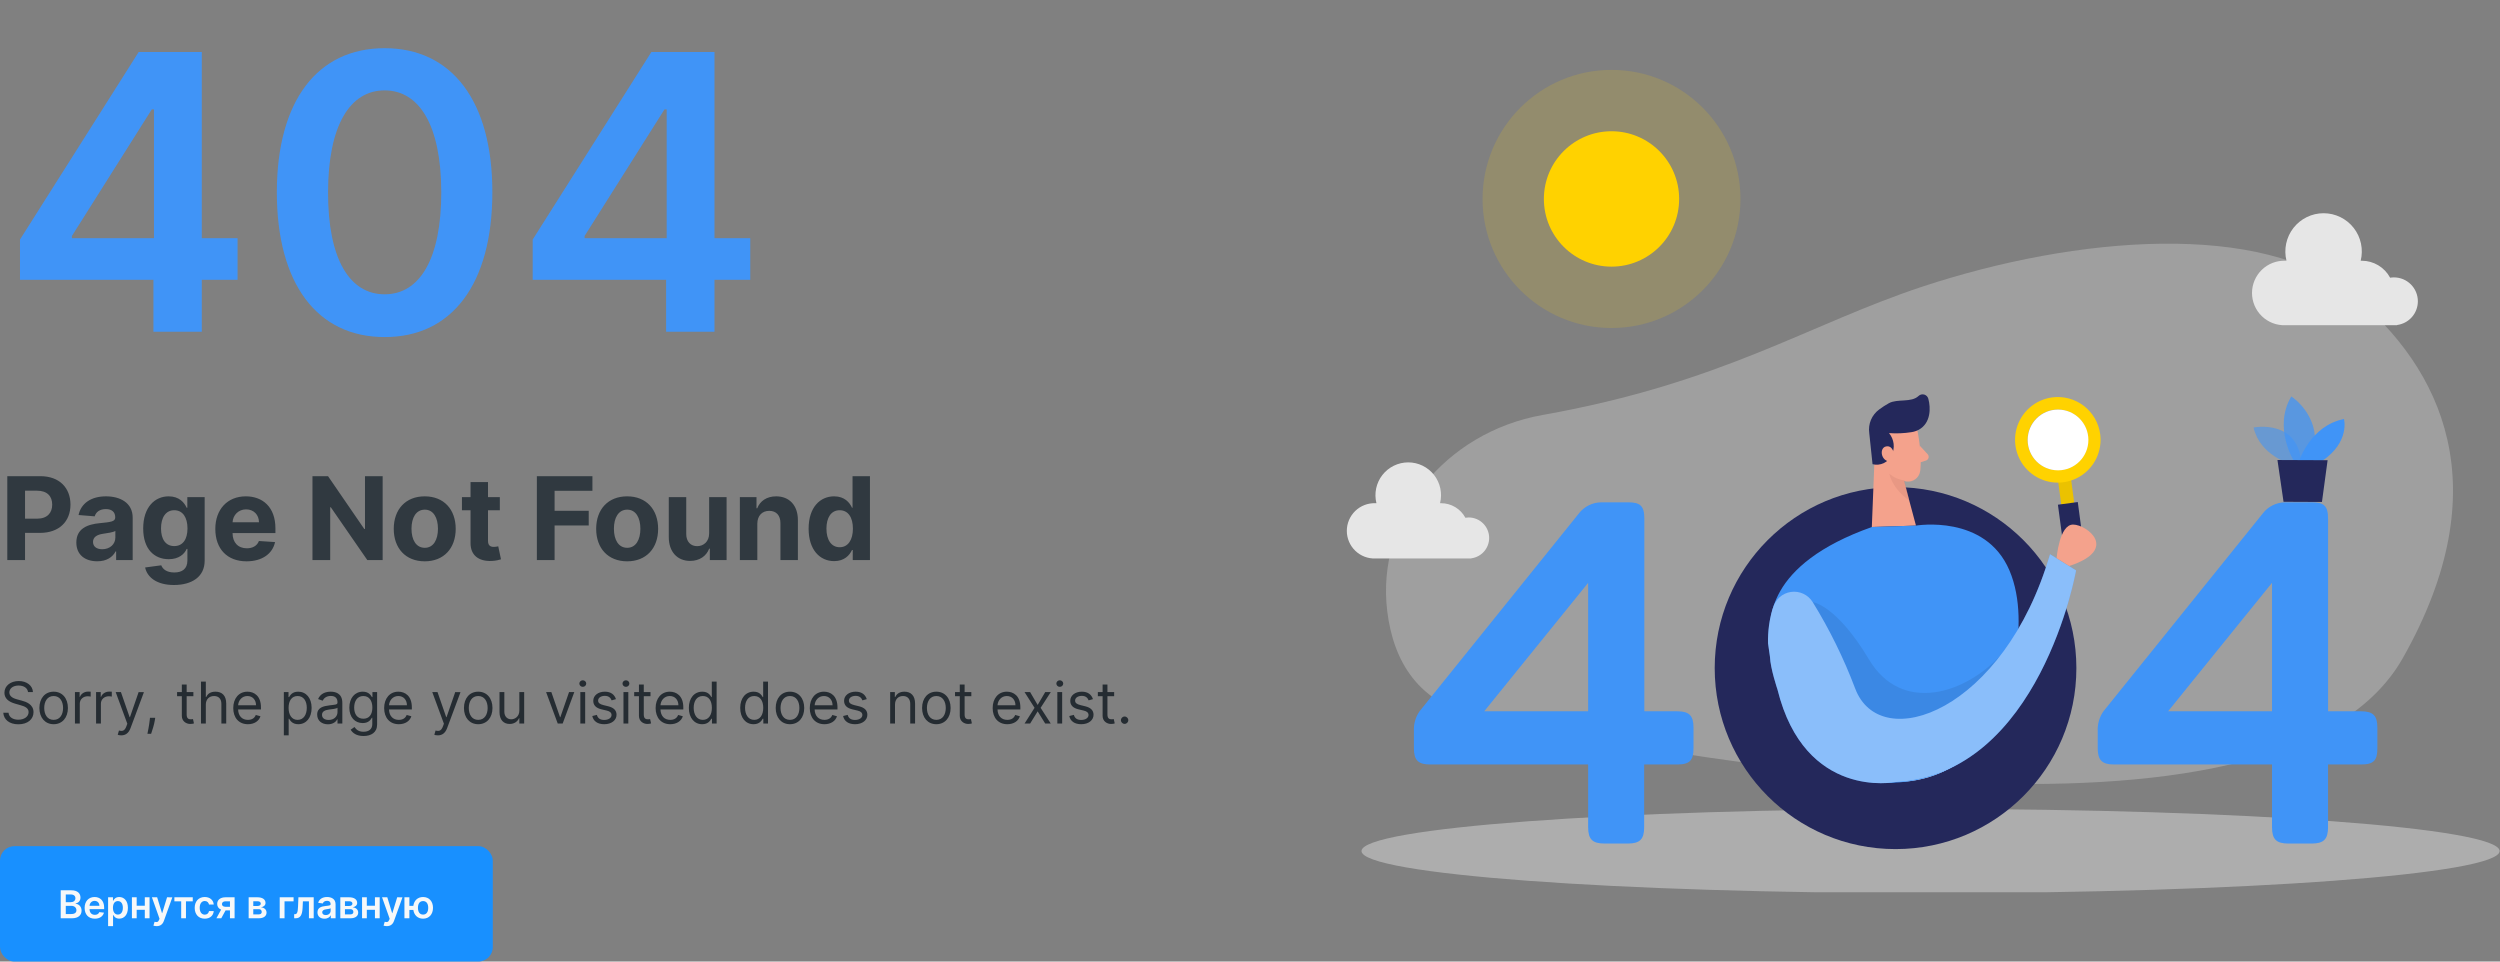 <svg width="1040" height="400" viewBox="0 0 1040 400" fill="none" xmlns="http://www.w3.org/2000/svg">
<rect x="0" y="0" width="1040" height="400" fill="#808080" stroke="none"/>
<path d="M8.317 116.409H63.828V138H83.942V116.409H98.828V99.079H83.942V21.636H57.692L8.317 99.648V116.409ZM64.055 99.079H29.908V98.171L63.146 45.5H64.055V99.079ZM159.993 140.216C188.061 140.273 204.822 118.114 204.822 79.932C204.822 41.977 187.947 20.046 159.993 20.046C132.038 20.046 115.22 41.92 115.163 79.932C115.163 118.057 131.925 140.216 159.993 140.216ZM159.993 122.432C145.504 122.432 136.413 107.886 136.47 79.932C136.527 52.205 145.561 37.602 159.993 37.602C174.482 37.602 183.516 52.205 183.572 79.932C183.572 107.886 174.538 122.432 159.993 122.432ZM221.598 116.409H277.109V138H297.223V116.409H312.109V99.079H297.223V21.636H270.973L221.598 99.648V116.409ZM277.337 99.079H243.189V98.171L276.428 45.5H277.337V99.079Z" fill="#4094F7"/>
<path d="M3.034 233H10.415V221.682H16.619C24.648 221.682 29.318 216.892 29.318 209.92C29.318 202.983 24.733 198.091 16.807 198.091H3.034V233ZM10.415 215.767V204.125H15.392C19.653 204.125 21.716 206.443 21.716 209.92C21.716 213.381 19.653 215.767 15.426 215.767H10.415ZM40.451 233.494C44.32 233.494 46.826 231.807 48.104 229.369H48.309V233H55.195V215.341C55.195 209.102 49.911 206.477 44.081 206.477C37.809 206.477 33.684 209.477 32.678 214.25L39.394 214.795C39.888 213.057 41.439 211.778 44.047 211.778C46.519 211.778 47.934 213.023 47.934 215.17V215.273C47.934 216.96 46.144 217.182 41.593 217.625C36.411 218.102 31.758 219.841 31.758 225.688C31.758 230.869 35.456 233.494 40.451 233.494ZM42.53 228.483C40.297 228.483 38.695 227.443 38.695 225.449C38.695 223.403 40.383 222.398 42.939 222.04C44.525 221.818 47.115 221.443 47.985 220.864V223.642C47.985 226.386 45.718 228.483 42.53 228.483ZM72.336 243.364C79.819 243.364 85.137 239.955 85.137 233.256V206.818H77.927V211.216H77.654C76.683 209.085 74.552 206.477 70.171 206.477C64.427 206.477 59.569 210.943 59.569 219.858C59.569 228.568 64.29 232.625 70.188 232.625C74.364 232.625 76.7 230.528 77.654 228.364H77.961V233.153C77.961 236.75 75.66 238.148 72.506 238.148C69.302 238.148 67.683 236.75 67.086 235.165L60.37 236.068C61.239 240.193 65.279 243.364 72.336 243.364ZM72.489 227.17C68.927 227.17 66.984 224.341 66.984 219.824C66.984 215.375 68.893 212.256 72.489 212.256C76.018 212.256 77.995 215.239 77.995 219.824C77.995 224.443 75.984 227.17 72.489 227.17ZM102.559 233.511C109.037 233.511 113.4 230.358 114.423 225.5L107.707 225.057C106.974 227.051 105.099 228.091 102.679 228.091C99.048 228.091 96.747 225.688 96.747 221.784V221.767H114.576V219.773C114.576 210.875 109.19 206.477 102.27 206.477C94.565 206.477 89.571 211.949 89.571 220.028C89.571 228.33 94.497 233.511 102.559 233.511ZM96.747 217.267C96.9 214.284 99.167 211.898 102.389 211.898C105.542 211.898 107.724 214.148 107.741 217.267H96.747ZM159.184 198.091H151.837V220.045H151.53L136.462 198.091H129.985V233H137.365V211.028H137.621L152.809 233H159.184V198.091ZM176.687 233.511C184.63 233.511 189.573 228.074 189.573 220.011C189.573 211.898 184.63 206.477 176.687 206.477C168.744 206.477 163.8 211.898 163.8 220.011C163.8 228.074 168.744 233.511 176.687 233.511ZM176.721 227.886C173.056 227.886 171.181 224.528 171.181 219.96C171.181 215.392 173.056 212.017 176.721 212.017C180.317 212.017 182.192 215.392 182.192 219.96C182.192 224.528 180.317 227.886 176.721 227.886ZM207.933 206.818H203.007V200.545H195.745V206.818H192.166V212.273H195.745V225.909C195.711 231.04 199.206 233.58 204.473 233.358C206.348 233.29 207.677 232.915 208.41 232.676L207.268 227.273C206.91 227.341 206.143 227.511 205.461 227.511C204.012 227.511 203.007 226.966 203.007 224.955V212.273H207.933V206.818ZM223.333 233H230.713V218.58H244.912V212.494H230.713V204.176H246.446V198.091H223.333V233ZM260.894 233.511C268.837 233.511 273.781 228.074 273.781 220.011C273.781 211.898 268.837 206.477 260.894 206.477C252.951 206.477 248.008 211.898 248.008 220.011C248.008 228.074 252.951 233.511 260.894 233.511ZM260.928 227.886C257.263 227.886 255.388 224.528 255.388 219.96C255.388 215.392 257.263 212.017 260.928 212.017C264.525 212.017 266.4 215.392 266.4 219.96C266.4 224.528 264.525 227.886 260.928 227.886ZM295.004 221.852C295.021 225.364 292.618 227.205 290.01 227.205C287.265 227.205 285.493 225.278 285.475 222.193V206.818H278.214V223.489C278.231 229.608 281.811 233.341 287.078 233.341C291.015 233.341 293.845 231.312 295.021 228.244H295.294V233H302.265V206.818H295.004V221.852ZM315.047 217.864C315.064 214.489 317.075 212.511 320.007 212.511C322.922 212.511 324.678 214.42 324.66 217.625V233H331.922V216.33C331.922 210.227 328.342 206.477 322.888 206.477C319.001 206.477 316.189 208.386 315.013 211.438H314.706V206.818H307.785V233H315.047V217.864ZM347.005 233.426C351.232 233.426 353.431 230.989 354.436 228.807H354.743V233H361.902V198.091H354.658V211.216H354.436C353.465 209.085 351.368 206.477 346.988 206.477C341.243 206.477 336.385 210.943 336.385 219.943C336.385 228.705 341.039 233.426 347.005 233.426ZM349.306 227.648C345.743 227.648 343.8 224.477 343.8 219.909C343.8 215.375 345.709 212.256 349.306 212.256C352.834 212.256 354.811 215.239 354.811 219.909C354.811 224.58 352.8 227.648 349.306 227.648Z" fill="#303940"/>
<path d="M11.659 287.909H13.704C13.611 285.276 11.182 283.307 7.807 283.307C4.466 283.307 1.841 285.25 1.841 288.182C1.841 290.534 3.545 291.932 6.273 292.716L8.42 293.33C10.261 293.841 11.898 294.489 11.898 296.227C11.898 298.136 10.057 299.398 7.636 299.398C5.557 299.398 3.716 298.477 3.545 296.5H1.364C1.568 299.364 3.886 301.307 7.636 301.307C11.659 301.307 13.943 299.091 13.943 296.261C13.943 292.989 10.841 291.932 9.034 291.455L7.261 290.977C5.966 290.636 3.886 289.955 3.886 288.08C3.886 286.409 5.42 285.182 7.739 285.182C9.852 285.182 11.454 286.188 11.659 287.909ZM22.32 301.273C25.865 301.273 28.252 298.58 28.252 294.523C28.252 290.432 25.865 287.739 22.32 287.739C18.774 287.739 16.388 290.432 16.388 294.523C16.388 298.58 18.774 301.273 22.32 301.273ZM22.32 299.466C19.627 299.466 18.399 297.148 18.399 294.523C18.399 291.898 19.627 289.545 22.32 289.545C25.013 289.545 26.24 291.898 26.24 294.523C26.24 297.148 25.013 299.466 22.32 299.466ZM31.178 301H33.189V292.716C33.189 290.943 34.587 289.648 36.496 289.648C37.033 289.648 37.587 289.75 37.723 289.784V287.739C37.493 287.722 36.965 287.705 36.666 287.705C35.098 287.705 33.735 288.591 33.258 289.886H33.121V287.909H31.178V301ZM39.964 301H41.975V292.716C41.975 290.943 43.373 289.648 45.282 289.648C45.819 289.648 46.373 289.75 46.509 289.784V287.739C46.279 287.722 45.751 287.705 45.452 287.705C43.884 287.705 42.52 288.591 42.043 289.886H41.907V287.909H39.964V301ZM50.443 305.909C52.258 305.909 53.537 304.946 54.295 302.909L59.869 287.943L57.67 287.909L54.057 298.341H53.92L50.307 287.909H48.125L52.966 301.068L52.591 302.091C51.858 304.085 50.955 304.273 49.489 303.898L48.977 305.67C49.182 305.773 49.761 305.909 50.443 305.909ZM64.566 298.614H62.384L62.282 299.568C62.035 301.878 61.549 304.179 61.328 305.261H62.862C63.271 304.102 64.14 301.477 64.43 299.534L64.566 298.614ZM80.448 287.909H77.653V284.773H75.641V287.909H73.664V289.614H75.641V297.795C75.641 300.08 77.482 301.17 79.187 301.17C79.937 301.17 80.414 301.034 80.687 300.932L80.278 299.125C80.107 299.159 79.834 299.227 79.391 299.227C78.505 299.227 77.653 298.955 77.653 297.25V289.614H80.448V287.909ZM85.622 293.125C85.622 290.841 87.079 289.545 89.065 289.545C90.957 289.545 92.099 290.739 92.099 292.818V301H94.111V292.682C94.111 289.315 92.321 287.739 89.645 287.739C87.582 287.739 86.406 288.599 85.793 289.955H85.622V283.545H83.611V301H85.622V293.125ZM103.135 301.273C105.794 301.273 107.737 299.943 108.351 297.966L106.408 297.42C105.896 298.784 104.712 299.466 103.135 299.466C100.774 299.466 99.147 297.94 99.053 295.136H108.556V294.284C108.556 289.409 105.658 287.739 102.931 287.739C99.385 287.739 97.033 290.534 97.033 294.557C97.033 298.58 99.351 301.273 103.135 301.273ZM99.053 293.398C99.189 291.361 100.629 289.545 102.931 289.545C105.112 289.545 106.51 291.182 106.51 293.398H99.053ZM118.077 305.909H120.089V298.989H120.259C120.702 299.705 121.554 301.273 124.077 301.273C127.35 301.273 129.634 298.648 129.634 294.489C129.634 290.364 127.35 287.739 124.043 287.739C121.486 287.739 120.702 289.307 120.259 289.989H120.02V287.909H118.077V305.909ZM120.054 294.455C120.054 291.523 121.35 289.545 123.804 289.545C126.361 289.545 127.623 291.693 127.623 294.455C127.623 297.25 126.327 299.466 123.804 299.466C121.384 299.466 120.054 297.42 120.054 294.455ZM136.41 301.307C138.695 301.307 139.888 300.08 140.297 299.227H140.399V301H142.41V292.375C142.41 288.216 139.24 287.739 137.57 287.739C135.592 287.739 133.342 288.42 132.32 290.807L134.229 291.489C134.672 290.534 135.72 289.511 137.638 289.511C139.487 289.511 140.399 290.491 140.399 292.17V292.239C140.399 293.21 139.41 293.125 137.024 293.432C134.595 293.747 131.945 294.284 131.945 297.284C131.945 299.841 133.922 301.307 136.41 301.307ZM136.717 299.5C135.115 299.5 133.956 298.784 133.956 297.386C133.956 295.852 135.354 295.375 136.922 295.17C137.774 295.068 140.058 294.83 140.399 294.42V296.261C140.399 297.898 139.104 299.5 136.717 299.5ZM151.222 306.182C154.358 306.182 156.881 304.75 156.881 301.375V287.909H154.938V289.989H154.733C154.29 289.307 153.472 287.739 150.915 287.739C147.608 287.739 145.324 290.364 145.324 294.386C145.324 298.477 147.71 300.795 150.881 300.795C153.438 300.795 154.256 299.295 154.699 298.58H154.869V301.239C154.869 303.42 153.335 304.409 151.222 304.409C148.844 304.409 148.009 303.156 147.472 302.432L145.869 303.557C146.688 304.929 148.298 306.182 151.222 306.182ZM151.154 298.989C148.631 298.989 147.335 297.08 147.335 294.352C147.335 291.693 148.597 289.545 151.154 289.545C153.608 289.545 154.904 291.523 154.904 294.352C154.904 297.25 153.574 298.989 151.154 298.989ZM165.907 301.273C168.566 301.273 170.51 299.943 171.123 297.966L169.18 297.42C168.669 298.784 167.484 299.466 165.907 299.466C163.546 299.466 161.919 297.94 161.825 295.136H171.328V294.284C171.328 289.409 168.43 287.739 165.703 287.739C162.157 287.739 159.805 290.534 159.805 294.557C159.805 298.58 162.123 301.273 165.907 301.273ZM161.825 293.398C161.961 291.361 163.402 289.545 165.703 289.545C167.885 289.545 169.282 291.182 169.282 293.398H161.825ZM182.145 305.909C183.96 305.909 185.239 304.946 185.997 302.909L191.571 287.943L189.372 287.909L185.758 298.341H185.622L182.008 287.909H179.827L184.668 301.068L184.293 302.091C183.56 304.085 182.656 304.273 181.19 303.898L180.679 305.67C180.883 305.773 181.463 305.909 182.145 305.909ZM198.938 301.273C202.483 301.273 204.869 298.58 204.869 294.523C204.869 290.432 202.483 287.739 198.938 287.739C195.392 287.739 193.006 290.432 193.006 294.523C193.006 298.58 195.392 301.273 198.938 301.273ZM198.938 299.466C196.244 299.466 195.017 297.148 195.017 294.523C195.017 291.898 196.244 289.545 198.938 289.545C201.631 289.545 202.858 291.898 202.858 294.523C202.858 297.148 201.631 299.466 198.938 299.466ZM216.046 295.648C216.046 298.102 214.171 299.227 212.671 299.227C211 299.227 209.807 298 209.807 296.091V287.909H207.796V296.227C207.796 299.568 209.569 301.17 212.023 301.17C214 301.17 215.296 300.114 215.909 298.784H216.046V301H218.057V287.909H216.046V295.648ZM238.908 287.909H236.726L233.112 298.341H232.976L229.362 287.909H227.18L232.021 301H234.067L238.908 287.909ZM241.418 301H243.43V287.909H241.418V301ZM242.441 285.727C243.225 285.727 243.873 285.114 243.873 284.364C243.873 283.614 243.225 283 242.441 283C241.657 283 241.009 283.614 241.009 284.364C241.009 285.114 241.657 285.727 242.441 285.727ZM256.243 290.841C255.612 288.983 254.197 287.739 251.606 287.739C248.845 287.739 246.799 289.307 246.799 291.523C246.799 293.33 247.873 294.54 250.277 295.102L252.458 295.614C253.779 295.92 254.402 296.551 254.402 297.455C254.402 298.58 253.208 299.5 251.333 299.5C249.689 299.5 248.657 298.793 248.299 297.386L246.39 297.864C246.859 300.088 248.691 301.273 251.368 301.273C254.41 301.273 256.481 299.611 256.481 297.352C256.481 295.528 255.339 294.378 253.004 293.807L251.061 293.33C249.51 292.946 248.811 292.426 248.811 291.42C248.811 290.295 250.004 289.477 251.606 289.477C253.362 289.477 254.086 290.449 254.436 291.352L256.243 290.841ZM259.365 301H261.376V287.909H259.365V301ZM260.388 285.727C261.172 285.727 261.819 285.114 261.819 284.364C261.819 283.614 261.172 283 260.388 283C259.603 283 258.956 283.614 258.956 284.364C258.956 285.114 259.603 285.727 260.388 285.727ZM270.609 287.909H267.814V284.773H265.803V287.909H263.825V289.614H265.803V297.795C265.803 300.08 267.643 301.17 269.348 301.17C270.098 301.17 270.575 301.034 270.848 300.932L270.439 299.125C270.268 299.159 269.996 299.227 269.553 299.227C268.666 299.227 267.814 298.955 267.814 297.25V289.614H270.609V287.909ZM278.839 301.273C281.498 301.273 283.441 299.943 284.055 297.966L282.112 297.42C281.6 298.784 280.416 299.466 278.839 299.466C276.478 299.466 274.85 297.94 274.757 295.136H284.259V294.284C284.259 289.409 281.362 287.739 278.634 287.739C275.089 287.739 272.737 290.534 272.737 294.557C272.737 298.58 275.055 301.273 278.839 301.273ZM274.757 293.398C274.893 291.361 276.333 289.545 278.634 289.545C280.816 289.545 282.214 291.182 282.214 293.398H274.757ZM292.118 301.273C294.641 301.273 295.493 299.705 295.936 298.989H296.175V301H298.118V283.545H296.107V289.989H295.936C295.493 289.307 294.709 287.739 292.152 287.739C288.846 287.739 286.561 290.364 286.561 294.489C286.561 298.648 288.846 301.273 292.118 301.273ZM292.391 299.466C289.868 299.466 288.573 297.25 288.573 294.455C288.573 291.693 289.834 289.545 292.391 289.545C294.846 289.545 296.141 291.523 296.141 294.455C296.141 297.42 294.811 299.466 292.391 299.466ZM313.486 301.273C316.009 301.273 316.861 299.705 317.305 298.989H317.543V301H319.486V283.545H317.475V289.989H317.305C316.861 289.307 316.077 287.739 313.521 287.739C310.214 287.739 307.93 290.364 307.93 294.489C307.93 298.648 310.214 301.273 313.486 301.273ZM313.759 299.466C311.236 299.466 309.941 297.25 309.941 294.455C309.941 291.693 311.202 289.545 313.759 289.545C316.214 289.545 317.509 291.523 317.509 294.455C317.509 297.42 316.18 299.466 313.759 299.466ZM328.624 301.273C332.169 301.273 334.556 298.58 334.556 294.523C334.556 290.432 332.169 287.739 328.624 287.739C325.078 287.739 322.692 290.432 322.692 294.523C322.692 298.58 325.078 301.273 328.624 301.273ZM328.624 299.466C325.931 299.466 324.703 297.148 324.703 294.523C324.703 291.898 325.931 289.545 328.624 289.545C331.317 289.545 332.544 291.898 332.544 294.523C332.544 297.148 331.317 299.466 328.624 299.466ZM342.97 301.273C345.63 301.273 347.573 299.943 348.186 297.966L346.243 297.42C345.732 298.784 344.547 299.466 342.97 299.466C340.61 299.466 338.982 297.94 338.888 295.136H348.391V294.284C348.391 289.409 345.493 287.739 342.766 287.739C339.22 287.739 336.868 290.534 336.868 294.557C336.868 298.58 339.186 301.273 342.97 301.273ZM338.888 293.398C339.024 291.361 340.465 289.545 342.766 289.545C344.948 289.545 346.345 291.182 346.345 293.398H338.888ZM360.579 290.841C359.949 288.983 358.534 287.739 355.943 287.739C353.182 287.739 351.136 289.307 351.136 291.523C351.136 293.33 352.21 294.54 354.613 295.102L356.795 295.614C358.116 295.92 358.738 296.551 358.738 297.455C358.738 298.58 357.545 299.5 355.67 299.5C354.025 299.5 352.994 298.793 352.636 297.386L350.727 297.864C351.196 300.088 353.028 301.273 355.704 301.273C358.747 301.273 360.818 299.611 360.818 297.352C360.818 295.528 359.676 294.378 357.341 293.807L355.398 293.33C353.846 292.946 353.148 292.426 353.148 291.42C353.148 290.295 354.341 289.477 355.943 289.477C357.699 289.477 358.423 290.449 358.773 291.352L360.579 290.841ZM372.319 293.125C372.319 290.841 373.734 289.545 375.66 289.545C377.526 289.545 378.66 290.764 378.66 292.818V301H380.671V292.682C380.671 289.341 378.89 287.739 376.239 287.739C374.262 287.739 373.035 288.625 372.421 289.955H372.251V287.909H370.308V301H372.319V293.125ZM389.521 301.273C393.066 301.273 395.453 298.58 395.453 294.523C395.453 290.432 393.066 287.739 389.521 287.739C385.975 287.739 383.589 290.432 383.589 294.523C383.589 298.58 385.975 301.273 389.521 301.273ZM389.521 299.466C386.828 299.466 385.6 297.148 385.6 294.523C385.6 291.898 386.828 289.545 389.521 289.545C392.214 289.545 393.441 291.898 393.441 294.523C393.441 297.148 392.214 299.466 389.521 299.466ZM404.072 287.909H401.277V284.773H399.265V287.909H397.288V289.614H399.265V297.795C399.265 300.08 401.106 301.17 402.811 301.17C403.561 301.17 404.038 301.034 404.311 300.932L403.902 299.125C403.731 299.159 403.459 299.227 403.015 299.227C402.129 299.227 401.277 298.955 401.277 297.25V289.614H404.072V287.909ZM419.048 301.273C421.708 301.273 423.651 299.943 424.264 297.966L422.321 297.42C421.81 298.784 420.625 299.466 419.048 299.466C416.688 299.466 415.06 297.94 414.966 295.136H424.469V294.284C424.469 289.409 421.571 287.739 418.844 287.739C415.298 287.739 412.946 290.534 412.946 294.557C412.946 298.58 415.264 301.273 419.048 301.273ZM414.966 293.398C415.102 291.361 416.543 289.545 418.844 289.545C421.026 289.545 422.423 291.182 422.423 293.398H414.966ZM428.533 287.909H426.215L430.374 294.455L426.215 301H428.533L431.669 295.92L434.806 301H437.124L432.897 294.455L437.124 287.909H434.806L431.669 293.261L428.533 287.909ZM439.85 301H441.861V287.909H439.85V301ZM440.873 285.727C441.657 285.727 442.304 285.114 442.304 284.364C442.304 283.614 441.657 283 440.873 283C440.089 283 439.441 283.614 439.441 284.364C439.441 285.114 440.089 285.727 440.873 285.727ZM454.674 290.841C454.043 288.983 452.628 287.739 450.038 287.739C447.276 287.739 445.231 289.307 445.231 291.523C445.231 293.33 446.305 294.54 448.708 295.102L450.89 295.614C452.211 295.92 452.833 296.551 452.833 297.455C452.833 298.58 451.64 299.5 449.765 299.5C448.12 299.5 447.089 298.793 446.731 297.386L444.822 297.864C445.29 300.088 447.123 301.273 449.799 301.273C452.842 301.273 454.913 299.611 454.913 297.352C454.913 295.528 453.771 294.378 451.435 293.807L449.492 293.33C447.941 292.946 447.242 292.426 447.242 291.42C447.242 290.295 448.435 289.477 450.038 289.477C451.793 289.477 452.518 290.449 452.867 291.352L454.674 290.841ZM463.489 287.909H460.694V284.773H458.683V287.909H456.705V289.614H458.683V297.795C458.683 300.08 460.524 301.17 462.228 301.17C462.978 301.17 463.455 301.034 463.728 300.932L463.319 299.125C463.149 299.159 462.876 299.227 462.433 299.227C461.546 299.227 460.694 298.955 460.694 297.25V289.614H463.489V287.909ZM467.837 301.136C468.681 301.136 469.371 300.446 469.371 299.602C469.371 298.759 468.681 298.068 467.837 298.068C466.993 298.068 466.303 298.759 466.303 299.602C466.303 300.446 466.993 301.136 467.837 301.136Z" fill="#252C32"/>
<rect y="352" width="205" height="48" rx="6" fill="#1890FF"/>
<g clip-path="url(#clip0_231_617)">
<path d="M25.253 382H29.963C32.628 382 33.935 380.642 33.935 378.83C33.935 377.068 32.685 376.034 31.446 375.972V375.858C32.582 375.591 33.48 374.795 33.48 373.381C33.48 371.648 32.23 370.364 29.707 370.364H25.253V382ZM27.361 380.239V376.83H29.685C30.986 376.83 31.793 377.625 31.793 378.665C31.793 379.591 31.156 380.239 29.628 380.239H27.361ZM27.361 375.312V372.102H29.491C30.73 372.102 31.372 372.756 31.372 373.653C31.372 374.676 30.543 375.312 29.446 375.312H27.361ZM39.445 382.17C41.479 382.17 42.877 381.176 43.241 379.659L41.32 379.443C41.042 380.182 40.36 380.568 39.474 380.568C38.144 380.568 37.263 379.693 37.246 378.199H43.326V377.568C43.326 374.506 41.485 373.159 39.337 373.159C36.837 373.159 35.206 374.994 35.206 377.688C35.206 380.426 36.815 382.17 39.445 382.17ZM37.252 376.812C37.315 375.699 38.138 374.761 39.366 374.761C40.547 374.761 41.343 375.625 41.354 376.812H37.252ZM44.97 385.273H47.027V380.625H47.112C47.436 381.261 48.112 382.153 49.612 382.153C51.669 382.153 53.209 380.523 53.209 377.648C53.209 374.739 51.623 373.159 49.606 373.159C48.066 373.159 47.424 374.085 47.112 374.716H46.993V373.273H44.97V385.273ZM46.987 377.636C46.987 375.943 47.714 374.847 49.038 374.847C50.407 374.847 51.112 376.011 51.112 377.636C51.112 379.273 50.396 380.466 49.038 380.466C47.726 380.466 46.987 379.33 46.987 377.636ZM56.857 373.273H54.874V382H56.857V378.472H60.237V382H62.215V373.273H60.237V376.784H56.857V373.273ZM65.166 385.273C66.768 385.273 67.694 384.449 68.188 383.057L71.694 373.284L69.495 373.273L67.478 379.864H67.387L65.376 373.273H63.194L66.359 382.182L66.183 382.653C65.802 383.648 65.2 383.716 64.302 383.455L63.825 385.057C64.103 385.17 64.603 385.273 65.166 385.273ZM72.548 374.96H75.372V382H77.361V374.96H80.185V373.273H72.548V374.96ZM85.174 382.17C87.367 382.17 88.765 380.869 88.913 379.017H86.947C86.77 379.955 86.094 380.494 85.191 380.494C83.907 380.494 83.077 379.42 83.077 377.636C83.077 375.875 83.924 374.818 85.191 374.818C86.18 374.818 86.788 375.455 86.947 376.295H88.913C88.77 374.403 87.293 373.159 85.163 373.159C82.606 373.159 80.992 375.006 80.992 377.67C80.992 380.312 82.566 382.17 85.174 382.17ZM95.665 382H97.591V373.273H93.801C91.665 373.273 90.341 374.369 90.346 376.045C90.341 377.148 90.943 377.983 91.983 378.409L90.028 382H92.051L93.841 378.716H95.665V382ZM95.665 377.216H93.733C92.829 377.216 92.329 376.744 92.335 376.091C92.329 375.438 92.858 374.943 93.801 374.943H95.665V377.216ZM103.439 382H107.666C109.711 382 110.882 381.074 110.882 379.631C110.882 378.409 109.933 377.557 108.564 377.438C109.728 377.222 110.456 376.602 110.456 375.619C110.456 374.148 109.166 373.273 107.103 373.273H103.439V382ZM105.365 380.381V378.216H107.666C108.421 378.216 108.882 378.653 108.882 379.375C108.882 380 108.421 380.381 107.666 380.381H105.365ZM105.365 376.886V374.92H107.103C107.961 374.92 108.484 375.284 108.484 375.881C108.484 376.506 107.978 376.886 107.143 376.886H105.365ZM122.129 373.273H116.356V382H118.367V374.96H122.129V373.273ZM122.376 382H123.013C124.888 382 125.734 380.682 125.871 377.773L126.007 374.96H128.513V382H130.501V373.273H124.138L123.984 377.136C123.888 379.585 123.57 380.307 122.666 380.307H122.365L122.376 382ZM134.988 382.176C136.357 382.176 137.175 381.534 137.55 380.801H137.618V382H139.596V376.159C139.596 373.852 137.715 373.159 136.05 373.159C134.215 373.159 132.806 373.977 132.351 375.568L134.272 375.841C134.476 375.244 135.056 374.733 136.062 374.733C137.016 374.733 137.539 375.222 137.539 376.08V376.114C137.539 376.705 136.92 376.733 135.38 376.898C133.687 377.08 132.067 377.585 132.067 379.551C132.067 381.267 133.323 382.176 134.988 382.176ZM135.522 380.665C134.664 380.665 134.05 380.273 134.05 379.517C134.05 378.727 134.738 378.398 135.658 378.267C136.198 378.193 137.278 378.057 137.545 377.841V378.869C137.545 379.841 136.76 380.665 135.522 380.665ZM141.568 382H145.795C147.841 382 149.011 381.074 149.011 379.631C149.011 378.409 148.062 377.557 146.693 377.438C147.858 377.222 148.585 376.602 148.585 375.619C148.585 374.148 147.295 373.273 145.233 373.273H141.568V382ZM143.494 380.381V378.216H145.795C146.551 378.216 147.011 378.653 147.011 379.375C147.011 380 146.551 380.381 145.795 380.381H143.494ZM143.494 376.886V374.92H145.233C146.091 374.92 146.613 375.284 146.613 375.881C146.613 376.506 146.108 376.886 145.272 376.886H143.494ZM152.595 373.273H150.613V382H152.595V378.472H155.976V382H157.953V373.273H155.976V376.784H152.595V373.273ZM160.904 385.273C162.507 385.273 163.433 384.449 163.927 383.057L167.433 373.284L165.234 373.273L163.217 379.864H163.126L161.115 373.273H158.933L162.097 382.182L161.921 382.653C161.541 383.648 160.938 383.716 160.041 383.455L159.563 385.057C159.842 385.17 160.342 385.273 160.904 385.273ZM170.304 373.273H168.242V382H170.304V378.54H171.952C172.27 380.722 173.776 382.17 176.009 382.17C178.526 382.17 180.122 380.324 180.128 377.653C180.122 374.983 178.526 373.159 176.009 373.159C173.747 373.159 172.23 374.625 171.94 376.847H170.304V373.273ZM176.009 380.466C174.509 380.466 173.867 379.239 173.867 377.653C173.867 376.068 174.509 374.847 176.009 374.847C177.503 374.847 178.139 376.08 178.139 377.653C178.139 379.233 177.503 380.466 176.009 380.466Z" fill="#F6F8F9"/>
</g>
<g clip-path="url(#clip1_231_617)">
<path opacity="0.3" d="M641.766 172.621C601.102 179.845 572.361 215.292 577.08 254.182C579.594 274.782 589.782 293.071 615.995 298.324C685.532 312.318 948.026 364.995 999.599 273.722C1039.81 202.594 1015.84 153.345 978.502 122.519C941.161 91.692 863.831 98.093 799.836 119.193C752.247 134.923 716.861 159.26 641.766 172.621Z" fill="#E6E6E6"/>
<path opacity="0.45" d="M803.114 371.543C933.853 371.543 1039.84 363.703 1039.84 354.033C1039.84 344.362 933.853 336.523 803.114 336.523C672.376 336.523 566.392 344.362 566.392 354.033C566.392 363.703 672.376 371.543 803.114 371.543Z" fill="#E6E6E6"/>
<path d="M670.39 110.924C685.93 110.924 698.528 98.315 698.528 82.761C698.528 67.207 685.93 54.597 670.39 54.597C654.849 54.597 642.251 67.207 642.251 82.761C642.251 98.315 654.849 110.924 670.39 110.924Z" fill="#FFD200"/>
<path opacity="0.15" d="M670.39 136.454C700.017 136.454 724.035 112.415 724.035 82.761C724.035 53.108 700.017 29.069 670.39 29.069C640.762 29.069 616.744 53.108 616.744 82.761C616.744 112.415 640.762 136.454 670.39 136.454Z" fill="#FFD200"/>
<path d="M788.545 353.224C830.092 353.224 863.772 319.514 863.772 277.931C863.772 236.348 830.092 202.638 788.545 202.638C746.998 202.638 713.318 236.348 713.318 277.931C713.318 319.514 746.998 353.224 788.545 353.224Z" fill="#24285B"/>
<path d="M788.545 325.325C814.698 325.325 835.898 304.106 835.898 277.931C835.898 251.755 814.698 230.536 788.545 230.536C762.393 230.536 741.192 251.755 741.192 277.931C741.192 304.106 762.393 325.325 788.545 325.325Z" fill="white"/>
<path d="M697.72 295.897C702.704 295.897 704.497 297.692 704.497 302.666V311.244C704.497 316.232 703.027 318.027 697.72 318.027H683.974V344.145C683.974 349.118 682.18 350.914 677.197 350.914H667.435C662.466 350.914 660.672 349.118 660.672 344.145V318.027H594.942C589.973 318.027 588.18 316.232 588.18 311.244V304.063C588.046 301.157 588.873 298.287 590.532 295.897L656.688 213.747C657.796 212.258 659.238 211.049 660.898 210.219C662.557 209.388 664.389 208.959 666.244 208.965H677.27C682.254 208.965 684.048 210.363 684.048 215.748V295.897H697.72ZM660.672 242.455L617.435 295.897H660.672V242.455Z" fill="#4094F7"/>
<path d="M982.207 295.897C987.191 295.897 988.984 297.692 988.984 302.666V311.244C988.984 316.232 987.588 318.027 982.207 318.027H968.461V344.145C968.461 349.118 966.668 350.914 961.684 350.914H951.922C946.953 350.914 945.16 349.118 945.16 344.145V318.027H879.415C874.446 318.027 872.652 316.232 872.652 311.244V304.063C872.527 301.153 873.364 298.283 875.034 295.897L941.19 213.747C942.298 212.258 943.74 211.049 945.4 210.219C947.059 209.388 948.891 208.959 950.746 208.965H961.699C966.682 208.965 968.476 210.363 968.476 215.748V295.897H982.207ZM945.16 242.455L901.923 295.897H945.16V242.455Z" fill="#4094F7"/>
<path opacity="0.58" d="M952.701 192.926C952.701 192.926 940.19 189.513 937.47 177.844C937.47 177.844 956.862 173.93 957.42 193.956L952.701 192.926Z" fill="#4094F7"/>
<path opacity="0.73" d="M954.245 191.69C954.245 191.69 945.497 177.844 953.186 164.91C953.186 164.91 967.888 174.283 961.39 191.72L954.245 191.69Z" fill="#4094F7"/>
<path d="M956.494 191.705C956.494 191.705 961.11 177.08 975.091 174.313C975.091 174.313 977.708 183.804 966.035 191.735L956.494 191.705Z" fill="#4094F7"/>
<path d="M947.424 191.366L949.952 208.744L965.933 208.818L968.285 191.455L947.424 191.366Z" fill="#24285B"/>
<path d="M797.645 179.066C797.645 179.066 799.703 188.998 798.807 195.884C798.723 196.554 798.508 197.2 798.173 197.786C797.838 198.371 797.39 198.884 796.855 199.295C796.32 199.706 795.709 200.006 795.058 200.178C794.406 200.35 793.726 200.391 793.058 200.298C789.604 199.798 785.076 198.121 783.326 192.941L779.268 184.481C778.636 182.702 778.569 180.771 779.077 178.953C779.585 177.135 780.643 175.519 782.106 174.328C787.31 169.531 796.69 173.018 797.645 179.066Z" fill="#F4A28C"/>
<path d="M780.004 185.967L778.68 219.236L797.043 218.647L790.633 194.678L780.004 185.967Z" fill="#F4A28C"/>
<path d="M795.19 179.772C792.095 180.269 788.952 180.403 785.826 180.169C786.885 181.434 787.552 182.981 787.745 184.62C787.938 186.259 787.649 187.918 786.913 189.395C786.227 190.84 785.059 192.001 783.61 192.677C782.161 193.354 780.522 193.504 778.975 193.103L777.607 180.125C777.344 178.276 777.588 176.39 778.313 174.669C779.038 172.948 780.217 171.457 781.724 170.355C783.02 169.386 784.381 168.506 785.796 167.721C789.339 165.779 795.087 167.618 798.131 164.705C798.44 164.416 798.818 164.212 799.229 164.113C799.639 164.013 800.069 164.022 800.475 164.137C800.882 164.253 801.252 164.471 801.549 164.772C801.847 165.072 802.062 165.444 802.173 165.852C803.232 169.722 803.261 176.005 798.189 178.786C797.253 179.283 796.239 179.616 795.19 179.772Z" fill="#24285B"/>
<path d="M787.957 188.969C787.957 188.969 787.428 185.084 784.546 185.731C781.665 186.379 782.4 191.985 786.428 192.029L787.957 188.969Z" fill="#F4A28C"/>
<path d="M798.616 185.393L801.894 188.939C802.08 189.142 802.211 189.389 802.276 189.656C802.341 189.923 802.338 190.203 802.266 190.469C802.194 190.735 802.056 190.978 801.865 191.176C801.674 191.374 801.436 191.521 801.174 191.602L797.41 192.779L798.616 185.393Z" fill="#F4A28C"/>
<path opacity="0.31" d="M792.265 199.872C789.928 199.565 787.731 198.584 785.943 197.046C785.943 197.046 786.913 203.065 794.264 208.244L792.265 199.872Z" fill="#CE8172"/>
<path d="M778.71 219.235L797.072 218.647C797.072 218.647 825.916 213.747 835.928 237.29C845.94 260.833 833.105 294.101 833.105 294.101C833.105 294.101 822.667 329.224 778.71 325.34C778.71 325.34 742.148 323.221 738.016 273.06C737.829 270.872 737.495 268.699 737.017 266.556C735.341 258.714 734.371 234.921 778.71 219.235Z" fill="#4094F7"/>
<path opacity="0.08" d="M754.115 250.488C754.115 250.488 763.906 251.563 777.504 274.355C791.103 297.147 817.801 288.79 832.855 271.927L804.923 308.919L773.638 306.402L756.628 261.083L754.115 250.488Z" fill="black"/>
<path d="M861.334 197.734L855.957 198.453L858.048 214.117L863.425 213.398L861.334 197.734Z" fill="#FFD200"/>
<path opacity="0.08" d="M861.334 197.734L855.957 198.453L858.048 214.117L863.425 213.398L861.334 197.734Z" fill="black"/>
<path d="M864.357 208.848L856.094 209.953L858.779 230.065L867.042 228.961L864.357 208.848Z" fill="#24285B"/>
<path d="M853.687 165.322C850.2 165.79 846.93 167.282 844.29 169.609C841.651 171.937 839.76 174.996 838.857 178.399C837.953 181.802 838.079 185.397 839.217 188.728C840.355 192.06 842.454 194.979 845.25 197.117C848.046 199.255 851.412 200.515 854.923 200.738C858.434 200.961 861.932 200.137 864.975 198.37C868.018 196.603 870.469 193.973 872.019 190.812C873.569 187.651 874.147 184.101 873.681 180.611C873.372 178.293 872.609 176.058 871.437 174.036C870.264 172.013 868.705 170.241 866.848 168.821C864.992 167.401 862.874 166.362 860.616 165.761C858.357 165.161 856.003 165.012 853.687 165.322ZM857.715 195.428C855.251 195.761 852.742 195.355 850.508 194.261C848.274 193.168 846.414 191.435 845.164 189.283C843.914 187.13 843.331 184.656 843.487 182.171C843.643 179.687 844.532 177.304 846.041 175.326C847.55 173.347 849.612 171.861 851.966 171.056C854.319 170.251 856.859 170.163 859.262 170.803C861.666 171.442 863.826 172.782 865.469 174.651C867.112 176.52 868.164 178.834 868.492 181.302C868.927 184.595 868.046 187.928 866.038 190.573C864.031 193.219 861.061 194.964 857.774 195.428H857.715Z" fill="#FFD200"/>
<path d="M856.142 195.663C863.117 195.663 868.771 190.004 868.771 183.024C868.771 176.043 863.117 170.384 856.142 170.384C849.168 170.384 843.514 176.043 843.514 183.024C843.514 190.004 849.168 195.663 856.142 195.663Z" fill="white"/>
<path d="M737.546 252.961C737.993 251.234 738.939 249.676 740.264 248.483C741.589 247.29 743.236 246.513 744.999 246.25C746.762 245.986 748.563 246.247 750.179 247.001C751.794 247.755 753.153 248.968 754.085 250.489C761.102 261.857 767.009 273.875 771.727 286.377C782.238 314.422 833.781 295.926 852.805 230.536L863.655 237.29C863.655 237.29 848.689 322.22 788.442 325.34C788.442 325.34 750.836 332.962 739.413 286.774C739.413 286.774 736.473 278.078 736.296 273.163L735.502 267.631C735.381 262.718 736.035 257.816 737.443 253.108L737.546 252.961Z" fill="#4094F7"/>
<path opacity="0.39" d="M737.546 252.961C737.993 251.234 738.939 249.676 740.264 248.483C741.589 247.29 743.236 246.513 744.999 246.25C746.762 245.986 748.563 246.247 750.179 247.001C751.794 247.755 753.153 248.968 754.085 250.489C761.102 261.857 767.009 273.875 771.727 286.377C782.238 314.422 833.781 295.926 852.805 230.536L863.655 237.29C863.655 237.29 848.689 322.22 788.442 325.34C788.442 325.34 750.836 332.962 739.413 286.774C739.413 286.774 736.473 278.078 736.296 273.163L735.502 267.631C735.381 262.718 736.035 257.816 737.443 253.108L737.546 252.961Z" fill="white"/>
<path d="M855.554 232.184C855.554 232.184 856.657 218.191 862.42 218.22C868.183 218.25 881.723 228.608 860.818 235.451L855.554 232.184Z" fill="#F4A28C"/>
<path d="M1005.83 125.344C1005.83 122.706 1004.79 120.176 1002.92 118.31C1001.06 116.445 998.53 115.397 995.894 115.397C995.357 115.397 994.821 115.441 994.292 115.529C993.151 113.399 991.455 111.618 989.384 110.375C987.314 109.131 984.945 108.472 982.531 108.467H982.045C982.629 106.12 982.67 103.672 982.167 101.307C981.664 98.942 980.629 96.723 979.141 94.818C977.653 92.913 975.752 91.372 973.58 90.313C971.409 89.253 969.025 88.703 966.609 88.703C964.193 88.703 961.809 89.253 959.638 90.313C957.466 91.372 955.565 92.913 954.077 94.818C952.589 96.723 951.554 98.942 951.051 101.307C950.548 103.672 950.589 106.12 951.172 108.467H950.687C948.89 108.407 947.099 108.71 945.422 109.357C943.744 110.004 942.213 110.983 940.921 112.234C939.629 113.485 938.601 114.984 937.899 116.641C937.197 118.298 936.836 120.079 936.836 121.879C936.836 123.678 937.197 125.46 937.899 127.116C938.601 128.773 939.629 130.272 940.921 131.523C942.213 132.775 943.744 133.753 945.422 134.4C947.099 135.047 948.89 135.35 950.687 135.291H997.188V135.202C999.577 134.885 1001.77 133.711 1003.36 131.898C1004.95 130.085 1005.83 127.756 1005.83 125.344Z" fill="#E6E6E6"/>
<path d="M619.494 223.797C619.494 222.676 619.273 221.566 618.845 220.531C618.416 219.495 617.788 218.555 616.996 217.762C616.204 216.97 615.264 216.341 614.23 215.912C613.195 215.483 612.087 215.263 610.967 215.263C610.509 215.271 610.052 215.311 609.6 215.38C608.616 213.55 607.154 212.02 605.37 210.955C603.586 209.89 601.547 209.33 599.47 209.333H599.059C599.564 207.319 599.605 205.216 599.176 203.184C598.748 201.152 597.862 199.245 596.586 197.607C595.31 195.97 593.678 194.645 591.814 193.734C589.95 192.823 587.902 192.349 585.827 192.349C583.753 192.349 581.705 192.823 579.841 193.734C577.976 194.645 576.344 195.97 575.068 197.607C573.793 199.245 572.907 201.152 572.478 203.184C572.05 205.216 572.09 207.319 572.596 209.333H572.184C570.641 209.277 569.102 209.534 567.66 210.087C566.218 210.64 564.902 211.478 563.791 212.551C562.679 213.625 561.795 214.911 561.192 216.334C560.588 217.756 560.277 219.286 560.277 220.832C560.277 222.378 560.588 223.907 561.192 225.33C561.795 226.753 562.679 228.039 563.791 229.112C564.902 230.186 566.218 231.024 567.66 231.577C569.102 232.13 570.641 232.386 572.184 232.331H612.069V232.258C614.121 231.987 616.004 230.98 617.37 229.423C618.735 227.867 619.49 225.868 619.494 223.797Z" fill="#E6E6E6"/>
</g>
<defs>
<clipPath id="clip0_231_617">
<rect width="157" height="24" fill="white" transform="translate(24 364)"/>
</clipPath>
<clipPath id="clip1_231_617">
<rect width="480" height="342.37" fill="white" transform="translate(560 28.815)"/>
</clipPath>
</defs>
</svg>
